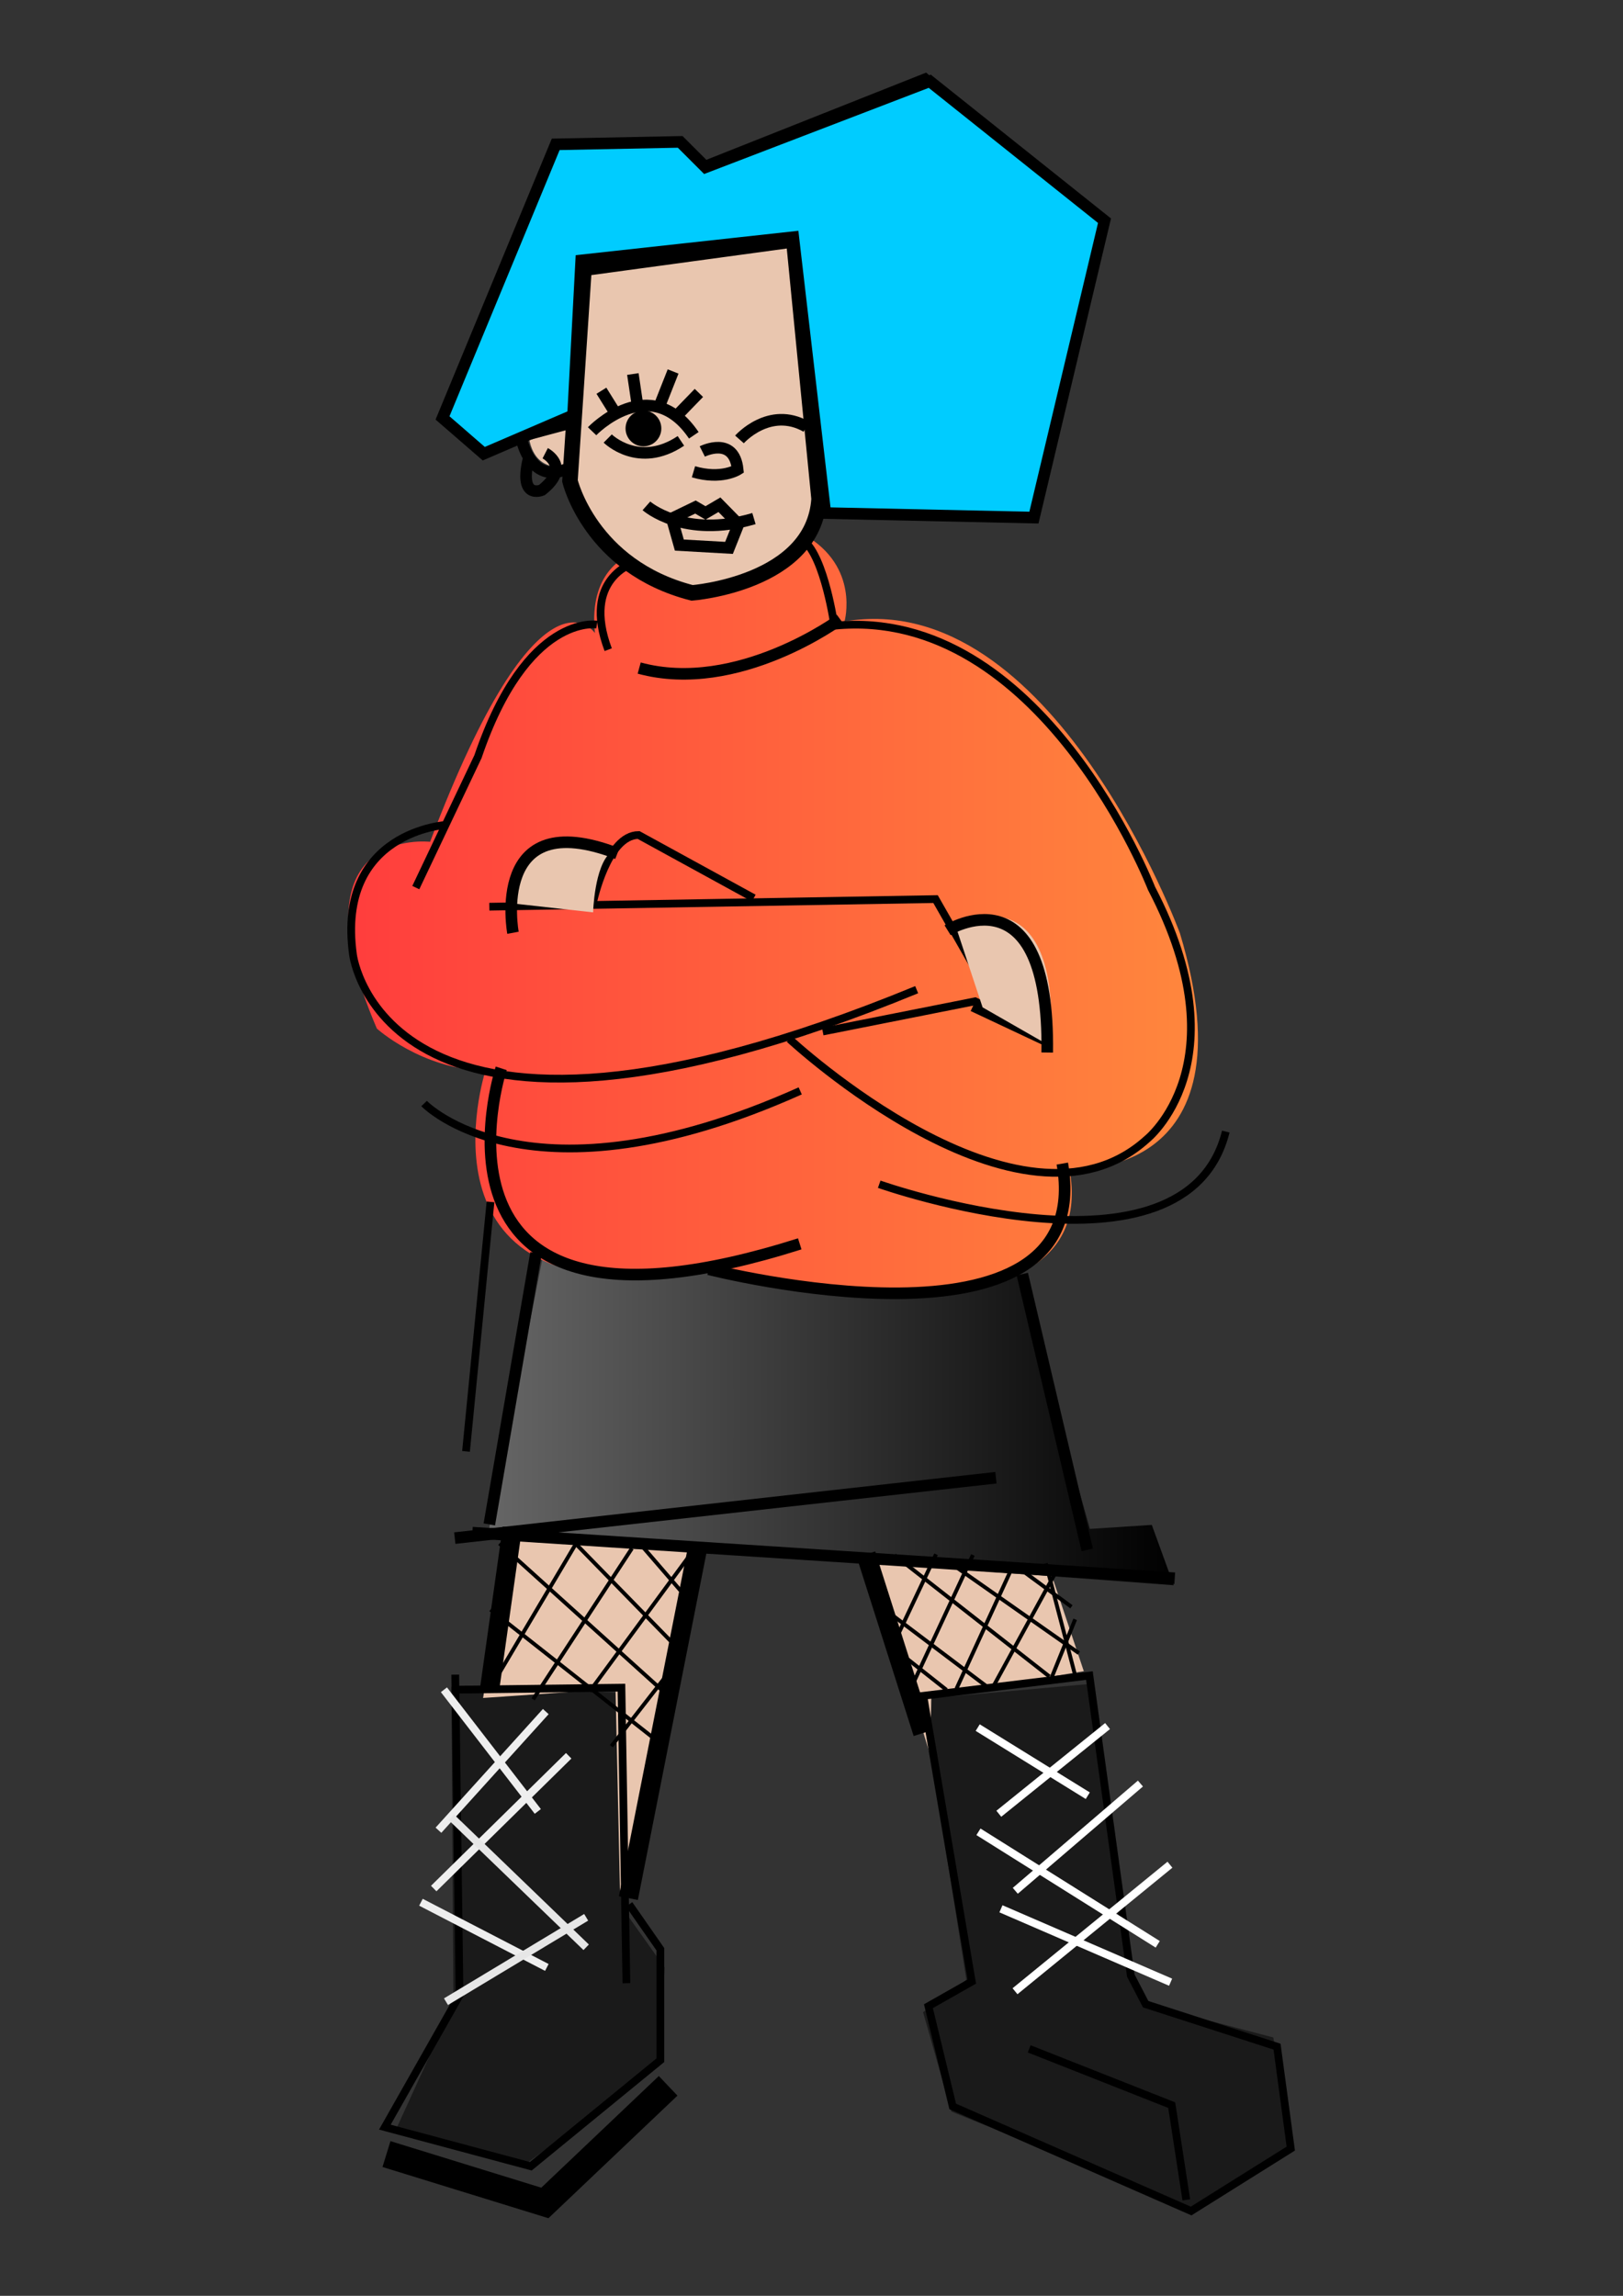 <?xml version="1.0" encoding="UTF-8" standalone="no"?>
<!-- Created with Inkscape (http://www.inkscape.org/) -->

<svg
   width="210mm"
   height="297mm"
   viewBox="0 0 210 297"
   version="1.1"
   id="svg5"
   xml:space="preserve"
   inkscape:version="1.2.2 (732a01da63, 2022-12-09, custom)"
   sodipodi:docname="girl.svg"
   xmlns:inkscape="http://www.inkscape.org/namespaces/inkscape"
   xmlns:sodipodi="http://sodipodi.sourceforge.net/DTD/sodipodi-0.dtd"
   xmlns:xlink="http://www.w3.org/1999/xlink"
   xmlns="http://www.w3.org/2000/svg"
   xmlns:svg="http://www.w3.org/2000/svg"><rect x="0" y="0" width="210" height="297" fill="#333333" stroke="none"/><sodipodi:namedview
     id="namedview7"
     pagecolor="#ffffff"
     bordercolor="#000000"
     borderopacity="0.25"
     inkscape:showpageshadow="2"
     inkscape:pageopacity="0.0"
     inkscape:pagecheckerboard="0"
     inkscape:deskcolor="#d1d1d1"
     inkscape:document-units="mm"
     showgrid="false"
     inkscape:zoom="0.50830749"
     inkscape:cx="804.63107"
     inkscape:cy="591.17759"
     inkscape:window-width="1920"
     inkscape:window-height="1009"
     inkscape:window-x="0"
     inkscape:window-y="0"
     inkscape:window-maximized="1"
     inkscape:current-layer="layer1" /><defs
     id="defs2"><linearGradient
       inkscape:collect="always"
       id="linearGradient3004"><stop
         style="stop-color:#ff3d3d;stop-opacity:1;"
         offset="0"
         id="stop3000" /><stop
         style="stop-color:#ff873d;stop-opacity:1;"
         offset="1"
         id="stop3002" /></linearGradient><linearGradient
       inkscape:collect="always"
       id="linearGradient2996"><stop
         style="stop-color:#666666;stop-opacity:1;"
         offset="0"
         id="stop2992" /><stop
         style="stop-color:#000000;stop-opacity:1;"
         offset="1"
         id="stop2994" /></linearGradient><linearGradient
       inkscape:collect="always"
       xlink:href="#linearGradient2996"
       id="linearGradient2998"
       x1="63.12"
       y1="183.147"
       x2="151.865"
       y2="183.147"
       gradientUnits="userSpaceOnUse" /><linearGradient
       inkscape:collect="always"
       xlink:href="#linearGradient3004"
       id="linearGradient3006"
       x1="45.071"
       y1="118.297"
       x2="155.004"
       y2="118.297"
       gradientUnits="userSpaceOnUse" /></defs><g
     inkscape:label="Layer 1"
     inkscape:groupmode="layer"
     id="layer1"><path
       style="fill:#1a1a1a;fill-opacity:1;stroke:none;stroke-width:3.5;stroke-dasharray:none;stroke-opacity:1"
       d="m 119.296,219.788 5.742,36.334 -5.598,4.188 3.649,12.851 31.142,12.6 13.247,-7.675 -2.727,-14.511 -16.36,-4.276 -1.903,-2.603 -5.664,-38.833 z"
       id="path2879" /><path
       style="fill:#1a1a1a;fill-opacity:1;stroke:none;stroke-width:1.5;stroke-dasharray:none;stroke-opacity:1"
       d="m 58.397,218.203 21.796,0.787 1.177,29.035 4.619,6.495 -0.662,12.743 -17.626,12.915 -16.549,-4.507 7.516,-16.474 z"
       id="path2605" /><path
       style="fill:#e9c6af;fill-opacity:1;stroke:none;stroke-width:1.5;stroke-dasharray:none;stroke-opacity:1"
       d="m 112.942,203.004 7.413,24.002 0.149,-7.532 19.728,-3.281 -4.323,-12.906 -23.308,-3.015 z"
       id="path2518" /><path
       style="fill:#e9c6af;fill-opacity:1;stroke:none;stroke-width:1.5;stroke-dasharray:none;stroke-opacity:1"
       d="m 65.827,198.81 -3.319,20.849 17.133,-1.175 0.589,26.663 10.063,-45.997 z"
       id="path2309" /><path
       style="fill:url(#linearGradient2998);fill-opacity:1;stroke:none;stroke-width:1.5;stroke-dasharray:none;stroke-opacity:1"
       d="m 70.5,161.219 -7.38,37.362 88.745,6.492 -2.834,-7.803 -8.016,0.518 -9.622,-34.31 z"
       id="path2170" /><path
       style="fill:url(#linearGradient3006);stroke:none;stroke-width:1.5;stroke-dasharray:none;stroke-opacity:1;fill-opacity:1"
       d="m 81.201,71.961 c 0,0 -5.083,1.891 -4.221,9.939 0,0 -7.103,-10.59 -21.33,27.003 0,0 -18.164,-2.147 -6.89,24.158 0,0 5.773,5.249 14.048,5.467 0,0 -10.492,32.447 28.198,25.73 0,0 52.165,12.786 47.363,-13.059 0,0 24.071,1.968 14.302,-30.466 0,0 -16.519,-44.937 -43.4,-40.335 0,0 2.019,-7.081 -5.214,-11.225"
       id="path1569" /><path
       style="fill:#e9c6af;stroke-width:2;stroke-dasharray:2, 2"
       d="m 75.563,34.608 -1.825,27.507 c 0,0 2.637,11.103 15.803,14.483 0,0 15.717,-1.191 16.427,-12.159 l -3.284,-33.52 z"
       id="path451" /><path
       style="fill:#e9c6af;fill-opacity:1;stroke:none;stroke-width:1.5;stroke-dasharray:none;stroke-opacity:1"
       d="m 68.381,55.966 c 0,0 0.039,5.474 5.368,4.243 l 1.126,-6.301 z"
       id="path2082" /><path
       style="fill:none;stroke:#000000;stroke-width:2;stroke-dasharray:none;stroke-opacity:1"
       d="M 75.572,34.708 73.747,62.215 c 0,0 2.637,11.103 15.803,14.483 0,0 15.717,-1.191 16.427,-12.159 l -3.283,-33.52 z"
       id="path451-3" /><path
       style="fill:none;stroke:#000000;stroke-width:1;stroke-dasharray:none;stroke-opacity:1"
       d="M 74.173,54.881 64.481,57.484 59.405,54.232 72.526,20.232 87.377,19.721 88.926,22.291 76.342,27.186 119.735,9.968 140.79,28.477 132.425,66.045 106.687,64.939"
       id="path1034" /><path
       style="fill:none;stroke:#000000;stroke-width:1;stroke-dasharray:none;stroke-opacity:1"
       d="m 81.955,72.84 c 0,0 -6.709,2.043 -3.26,11.206"
       id="path1044" /><path
       style="fill:none;stroke:#000000;stroke-width:1;stroke-dasharray:none;stroke-opacity:1"
       d="m 77.231,80.8 c 0,0 -9.065,-1.515 -15.387,17.084 l -8.043,16.941"
       id="path1046" /><path
       style="fill:none;stroke:#000000;stroke-width:1;stroke-dasharray:none;stroke-opacity:1"
       d="m 57.814,106.704 c 0,0 -14.361,0.788 -12.139,16.811 0,0 4.04,32.834 72.933,4.516"
       id="path1048" /><path
       style="fill:none;stroke:#000000;stroke-width:1;stroke-dasharray:none;stroke-opacity:1"
       d="m 106.454,133.446 19.717,-3.913 3.315,1.566 -8.437,-14.788 -57.734,0.986"
       id="path1050" /><path
       style="fill:none;stroke:#000000;stroke-width:1;stroke-dasharray:none;stroke-opacity:1"
       d="m 76.753,116.68 c 0,0 1.813,-8.658 5.878,-8.658 l 14.898,8.16"
       id="path1052" /><path
       style="fill:none;stroke:#000000;stroke-width:1;stroke-dasharray:none;stroke-opacity:1"
       d="m 125.808,130.341 9.291,4.37"
       id="path1054" /><path
       style="fill:none;stroke:#000000;stroke-width:1;stroke-dasharray:none;stroke-opacity:1"
       d="m 102.154,134.417 c 0,0 29.843,27.761 46.218,12.979 0,0 12.444,-9.829 0.623,-32.472 0,0 -14.231,-36.618 -41.04,-33.976 0,0 -1.246,-8.804 -3.941,-10.989"
       id="path1056" /><path
       style="fill:none;stroke:#000000;stroke-width:1.5;stroke-dasharray:none;stroke-opacity:1"
       d="m 108.707,80.112 c 0,0 -13.251,9.786 -26.002,6.313"
       id="path1058" /><path
       style="fill:none;stroke:#000000;stroke-width:1.5;stroke-dasharray:none;stroke-opacity:1"
       d="m 64.855,138.208 c 0,0 -12.742,38.993 38.624,22.704"
       id="path1060" /><path
       style="fill:none;stroke:#000000;stroke-width:1.5;stroke-dasharray:none;stroke-opacity:1"
       d="m 91.71,164.196 c 0,0 50.375,12.849 45.742,-13.667"
       id="path1062" /><path
       style="fill:none;stroke:#000000;stroke-width:1.5;stroke-dasharray:none;stroke-opacity:1"
       d="M 69.355,162.101 63.313,197.206"
       id="path1064" /><path
       style="fill:none;stroke:#000000;stroke-width:1.5;stroke-dasharray:none;stroke-opacity:1"
       d="m 58.843,198.98 70.024,-7.813"
       id="path1066" /><path
       style="fill:none;stroke:#000000;stroke-width:1.5;stroke-dasharray:none;stroke-opacity:1"
       d="m 61.117,198.274 90.882,5.899"
       id="path1068" /><path
       style="fill:none;stroke:#000000;stroke-width:1.5;stroke-dasharray:none;stroke-opacity:1"
       d="m 140.68,200.503 -8.402,-35.676"
       id="path1070" /><path
       style="fill:none;stroke:#000000;stroke-width:1;stroke-dasharray:none;stroke-opacity:1"
       d="m 59.266,218.583 21.143,-0.256 0.643,38.232"
       id="path1094" /><path
       style="fill:none;stroke:#000000;stroke-width:1;stroke-dasharray:none;stroke-opacity:1"
       d="m 81.4,246.361 4.047,5.812 v 14.346 l -16.771,13.722 -18.878,-5.063 9.662,-17.048 -0.554,-41.49"
       id="path1096" /><path
       style="fill:none;stroke:#000000;stroke-width:1;stroke-dasharray:none;stroke-opacity:1"
       d="m 119.465,219.38 6.273,36.971 -5.608,3.183 3.142,12.967 30.846,13.53 12.895,-8.076 -1.777,-13.186 -16.998,-5.495 -1.924,-3.709 -5.355,-38.803 z"
       id="path1098" /><path
       style="fill:none;stroke:#000000;stroke-width:1;stroke-dasharray:none;stroke-opacity:1"
       d="m 133.167,265.051 18.441,7.284 1.888,12.249"
       id="path1100" /><path
       style="fill:none;stroke:#ffffff;stroke-width:1;stroke-dasharray:none;stroke-opacity:1"
       d="m 131.333,257.598 20.046,-16.368"
       id="path1102" /><path
       style="fill:none;stroke:#ffffff;stroke-width:1;stroke-dasharray:none;stroke-opacity:1"
       d="m 151.464,256.43 -21.952,-9.497"
       id="path1104" /><path
       style="fill:none;stroke:#ffffff;stroke-width:1;stroke-dasharray:none;stroke-opacity:1"
       d="M 131.369,244.606 147.56,230.73"
       id="path1106" /><path
       style="fill:none;stroke:#ffffff;stroke-width:1;stroke-dasharray:none;stroke-opacity:1"
       d="m 126.603,236.973 23.195,14.556"
       id="path1108" /><path
       style="fill:none;stroke:#ffffff;stroke-width:1;stroke-dasharray:none;stroke-opacity:1"
       d="m 129.238,234.638 14.067,-11.344"
       id="path1110" /><path
       style="fill:none;stroke:#ffffff;stroke-width:1;stroke-dasharray:none;stroke-opacity:1"
       d="m 126.505,223.493 14.243,8.81"
       id="path1112" /><path
       style="fill:none;stroke:#eeeeee;stroke-width:1;stroke-dasharray:none;stroke-opacity:1"
       d="m 57.44,218.597 12.147,15.74"
       id="path1114" /><path
       style="fill:none;stroke:#eeeeee;stroke-width:1;stroke-dasharray:none;stroke-opacity:1"
       d="m 70.618,221.419 -13.887,15.35"
       id="path1116" /><path
       style="fill:none;stroke:#eeeeee;stroke-width:1;stroke-dasharray:none;stroke-opacity:1"
       d="M 73.583,227.137 56.12,244.313"
       id="path1118" /><path
       style="fill:none;stroke:#eeeeee;stroke-width:1;stroke-dasharray:none;stroke-opacity:1"
       d="m 54.465,246.085 16.29,8.435"
       id="path1120" /><path
       style="fill:none;stroke:#e6e6e6;stroke-width:1;stroke-dasharray:none;stroke-opacity:1"
       d="M 57.705,258.95 75.845,248.034"
       id="path1122" /><path
       style="fill:none;stroke:#e6e6e6;stroke-width:1;stroke-dasharray:none;stroke-opacity:1"
       d="M 75.845,251.913 58.402,235.096"
       id="path1124" /><path
       style="fill:none;stroke:#000000;stroke-width:1;stroke-dasharray:none;stroke-opacity:1"
       d="m 54.873,142.759 c 0,0 13.526,14.117 48.666,-1.636"
       id="path1126" /><path
       style="fill:none;stroke:#000000;stroke-width:1;stroke-dasharray:none;stroke-opacity:1"
       d="m 113.762,153.2 c 0,0 39.692,14.023 44.843,-6.812"
       id="path1128" /><path
       style="fill:none;stroke:#000000;stroke-width:1;stroke-dasharray:none;stroke-opacity:1"
       d="m 63.465,155.483 -3.168,32.277"
       id="path1130" /><path
       style="fill:none;stroke:#000000;stroke-width:2.5;stroke-dasharray:none;stroke-opacity:1"
       d="m 66.289,197.658 -2.962,21.019"
       id="path1132" /><path
       style="fill:none;stroke:#000000;stroke-width:2.5;stroke-dasharray:none;stroke-opacity:1"
       d="m 90.377,199.671 -9.071,45.88"
       id="path1134" /><path
       style="fill:none;stroke:#000000;stroke-width:2.5;stroke-dasharray:none;stroke-opacity:1"
       d="m 112.052,201.081 7.357,23.124"
       id="path1136" /><path
       style="fill:none;stroke:#000000;stroke-width:0.5;stroke-dasharray:none;stroke-opacity:1"
       d="m 135.324,202.248 3.814,14.586"
       id="path1138" /><path
       style="fill:none;stroke:#000000;stroke-width:0.5;stroke-dasharray:none;stroke-opacity:1"
       d="m 82.925,199.834 5.73,6.633"
       id="path1185" /><path
       style="fill:none;stroke:#000000;stroke-width:0.5;stroke-dasharray:none;stroke-opacity:1"
       d="m 74.048,199.257 13.48,13.804"
       id="path1187" /><path
       style="fill:none;stroke:#000000;stroke-width:0.5;stroke-dasharray:none;stroke-opacity:1"
       d="M 64.631,199.675 85.893,218.866"
       id="path1189" /><path
       style="fill:none;stroke:#000000;stroke-width:0.5;stroke-dasharray:none;stroke-opacity:1"
       d="m 63.473,208.233 21.783,17.161"
       id="path1191" /><path
       style="fill:none;stroke:#000000;stroke-width:0.5;stroke-dasharray:none;stroke-opacity:1"
       d="M 63.555,218.208 74.672,199.453"
       id="path1193" /><path
       style="fill:none;stroke:#000000;stroke-width:0.5;stroke-dasharray:none;stroke-opacity:1"
       d="M 68.984,219.838 81.759,200.316"
       id="path1195" /><path
       style="fill:none;stroke:#000000;stroke-width:0.5;stroke-dasharray:none;stroke-opacity:1"
       d="M 76.31,218.799 89.149,201.332"
       id="path1197" /><path
       style="fill:none;stroke:#000000;stroke-width:0.5;stroke-dasharray:none;stroke-opacity:1"
       d="m 79.11,225.898 8.939,-11.47"
       id="path1199" /><path
       style="fill:none;stroke:#000000;stroke-width:0.5;stroke-dasharray:none;stroke-opacity:1"
       d="m 132.016,202.994 6.617,4.872"
       id="path1201" /><path
       style="fill:none;stroke:#000000;stroke-width:0.5;stroke-dasharray:none;stroke-opacity:1"
       d="m 139.595,213.856 -16.152,-11.32"
       id="path1203" /><path
       style="fill:none;stroke:#000000;stroke-width:0.5;stroke-dasharray:none;stroke-opacity:1"
       d="m 115.761,201.205 20.016,15.675"
       id="path1205" /><path
       style="fill:none;stroke:#000000;stroke-width:0.5;stroke-dasharray:none;stroke-opacity:1"
       d="m 114.098,207.925 13.926,10.509"
       id="path1207" /><path
       style="fill:none;stroke:#000000;stroke-width:0.5;stroke-dasharray:none;stroke-opacity:1"
       d="m 117.248,214.489 5.219,4.126"
       id="path1209" /><path
       style="fill:none;stroke:#000000;stroke-width:0.5;stroke-dasharray:none;stroke-opacity:1"
       d="m 121.113,201.071 -4.933,10.44"
       id="path1211" /><path
       style="fill:none;stroke:#000000;stroke-width:0.5;stroke-dasharray:none;stroke-opacity:1"
       d="m 125.883,201.165 -8.596,18.478"
       id="path1213" /><path
       style="fill:none;stroke:#000000;stroke-width:0.5;stroke-dasharray:none;stroke-opacity:1"
       d="m 130.825,203.074 -7.068,15.389"
       id="path1215" /><path
       style="fill:none;stroke:#000000;stroke-width:0.5;stroke-dasharray:none;stroke-opacity:1"
       d="m 136.924,202.798 -8.572,15.687"
       id="path1217" /><path
       style="fill:none;stroke:#000000;stroke-width:0.5;stroke-dasharray:none;stroke-opacity:1"
       d="m 139.115,209.488 -3.265,8.079"
       id="path1219" /><path
       style="fill:none;stroke:#000000;stroke-width:1.5;stroke-dasharray:none;stroke-opacity:1"
       d="m 67.503,56.883 c 0,0 1.253,6.204 6.288,3.565"
       id="path1284" /><path
       style="fill:none;stroke:#000000;stroke-width:1.5;stroke-dasharray:none;stroke-opacity:1"
       d="m 76.611,55.787 c 0,0 7.505,-7.833 13.159,0.527"
       id="path1286" /><path
       style="fill:none;stroke:#000000;stroke-width:1.5;stroke-dasharray:none;stroke-opacity:1"
       d="m 78.633,56.73 c 0,0 4.001,3.968 9.469,0.307"
       id="path1288" /><path
       style="fill:none;stroke:#000000;stroke-width:1.5;stroke-dasharray:none;stroke-opacity:1"
       d="m 95.681,56.845 c 0,0 3.859,-4.372 8.659,-1.647"
       id="path1290" /><path
       style="fill:none;stroke:#000000;stroke-width:1.5;stroke-dasharray:none;stroke-opacity:1"
       d="m 90.871,58.406 c 0,0 4.121,-2.08 4.577,2.344 0,0 -2.116,1.344 -5.719,0.281"
       id="path1292" /><path
       style="fill:#00ccff;stroke:#000000;stroke-width:1.5;stroke-dasharray:none;stroke-opacity:1"
       d="m 74.145,53.727 -11.551,4.966 -5.335,-4.628 14.644,-35.391 16.106,-0.32 3.286,3.283 29.006,-11.126 22.611,18.04 -9.132,38.41 -26.989,-0.588 -4.148,-35.691 -27.44,3.006 z"
       id="path1437" /><path
       style="fill:none;stroke:#000000;stroke-width:1.5;stroke-dasharray:none;stroke-opacity:1"
       d="m 83.639,65.44 c 0,0 4.878,4.325 13.914,1.647"
       id="path1294" /><path
       style="fill:none;stroke:#000000;stroke-width:1.5;stroke-dasharray:none;stroke-opacity:1"
       d="m 86.928,67.073 3.055,-1.479 1.305,0.76 1.799,-1.058 2.465,2.511 -1.225,3.07 -6.427,-0.362 z"
       id="path1296" /><path
       style="fill:none;stroke:#000000;stroke-width:1.5;stroke-dasharray:none;stroke-opacity:1"
       d="m 70.545,58.635 c 0,0 3.4,1.739 -0.426,4.761 0,0 -3.156,1.364 -1.638,-4.408"
       id="path1298" /><path
       style="fill:none;stroke:#000000;stroke-width:1.5;stroke-dasharray:none;stroke-opacity:1"
       d="M 79.596,53.401 77.817,50.548"
       id="path1300" /><path
       style="fill:none;stroke:#000000;stroke-width:1.5;stroke-dasharray:none;stroke-opacity:1"
       d="M 82.473,52.347 81.886,48.386"
       id="path1302" /><path
       style="fill:none;stroke:#000000;stroke-width:1.5;stroke-dasharray:none;stroke-opacity:1"
       d="m 85.456,52.194 1.636,-4.138"
       id="path1304" /><path
       style="fill:none;stroke:#000000;stroke-width:1.5;stroke-dasharray:none;stroke-opacity:1"
       d="M 87.923,53.415 90.429,50.83"
       id="path1306" /><circle
       style="fill:#000000;stroke:#000000;stroke-width:1.5;stroke-dasharray:none;stroke-opacity:1"
       id="path1360"
       cx="83.255"
       cy="55.427"
       r="1.565" /><path
       style="fill:#e9c6af;stroke:none;stroke-width:1.5;stroke-dasharray:none;stroke-opacity:1;fill-opacity:1"
       d="m 79.006,110.273 c -13.11,-5.188 -12.139,6.659 -12.139,6.659 l 9.875,1.098 c 0,0 0.158,-5.968 2.264,-7.757 z"
       id="path1679" /><path
       style="fill:#e9c6af;fill-opacity:1;stroke:none;stroke-width:1.5;stroke-dasharray:none;stroke-opacity:1"
       d="m 123.591,119.611 c 0,0 13.793,-7.313 12.328,15.736 l -8.782,-5.031 z"
       id="path2080" /><path
       style="fill:none;fill-opacity:1;stroke:#000000;stroke-width:1.5;stroke-dasharray:none;stroke-opacity:1"
       d="m 66.374,120.67 c 0,0 -3.088,-16.64 13.501,-10.249"
       id="path2084" /><path
       style="fill:none;fill-opacity:1;stroke:#000000;stroke-width:1.5;stroke-dasharray:none;stroke-opacity:1"
       d="m 122.611,120.343 c 0,0 13.218,-8.191 12.89,15.819"
       id="path2086" /><path
       style="fill:none;fill-opacity:1;stroke:#000000;stroke-width:3.5;stroke-dasharray:none;stroke-opacity:1"
       d="m 50.007,278.662 20.492,6.325 15.951,-15.151"
       id="path2715" /></g></svg>
